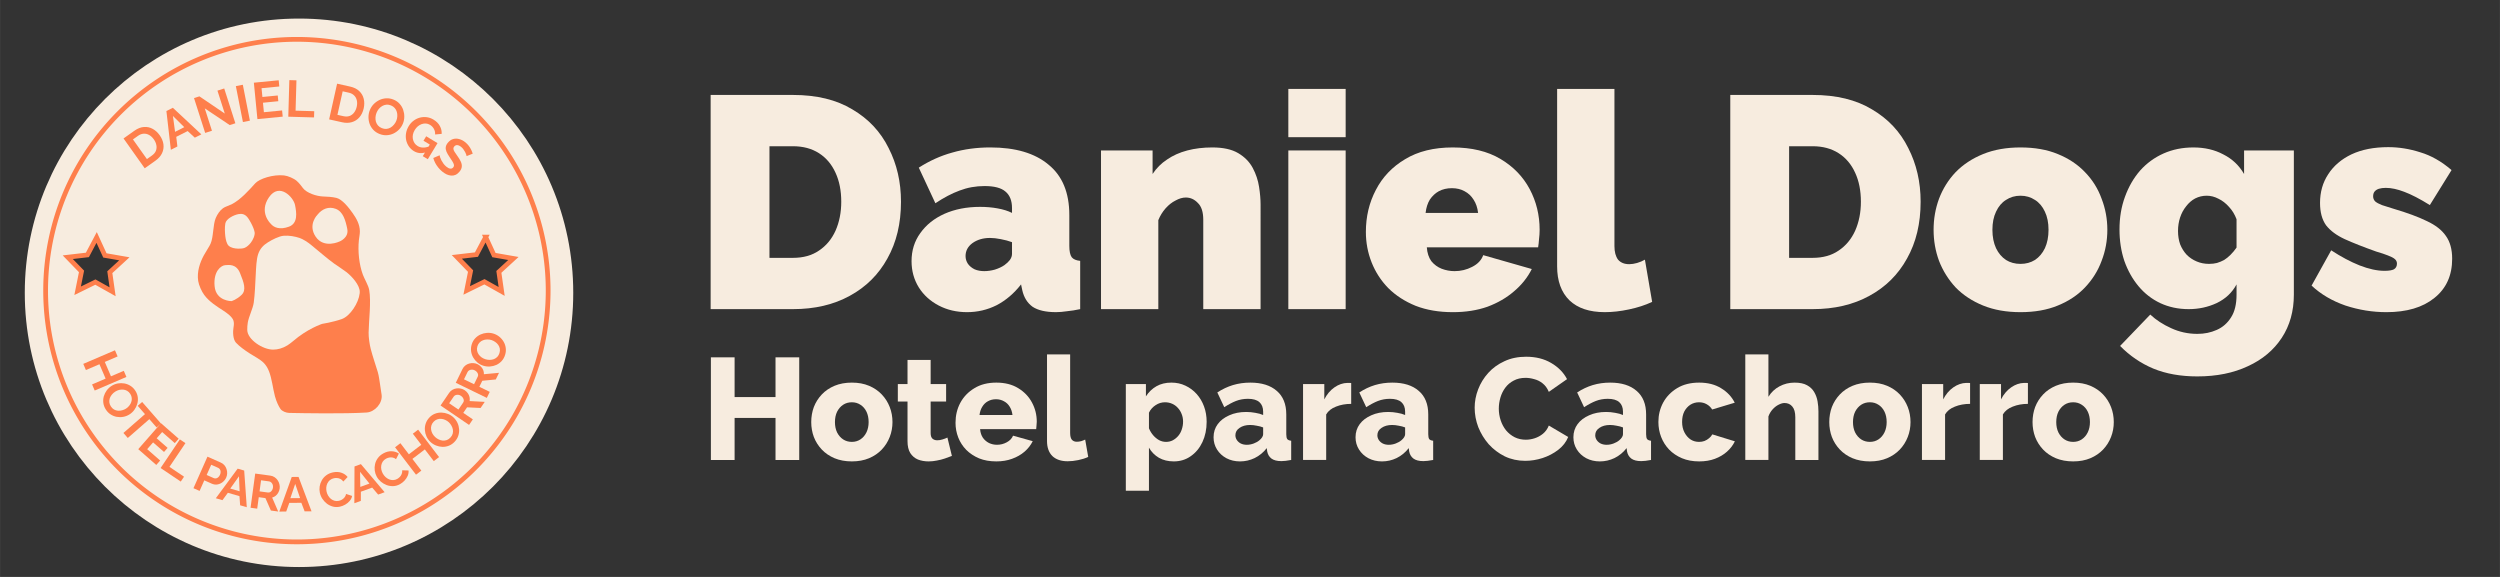 <?xml version="1.0" encoding="UTF-8" standalone="no"?>
<!-- Created with Inkscape (http://www.inkscape.org/) -->

<svg
   width="260"
   height="60"
   version="1.1"
   viewBox="0 0 68.79 15.875"
   xml:space="preserve"
   id="svg140"
   sodipodi:docname="Daniel-Dogs-Light.svg"
   inkscape:version="1.2.2 (732a01da63, 2022-12-09)"
   xmlns:inkscape="http://www.inkscape.org/namespaces/inkscape"
   xmlns:sodipodi="http://sodipodi.sourceforge.net/DTD/sodipodi-0.dtd"
   xmlns="http://www.w3.org/2000/svg"
   xmlns:svg="http://www.w3.org/2000/svg"><rect x="0" y="0" width="68.79" height="15.875" fill="#333333" stroke="none"/><defs
     id="defs144" /><sodipodi:namedview
     id="namedview142"
     pagecolor="#ffffff"
     bordercolor="#000000"
     borderopacity="0.25"
     inkscape:showpageshadow="2"
     inkscape:pageopacity="0.0"
     inkscape:pagecheckerboard="0"
     inkscape:deskcolor="#d1d1d1"
     showgrid="false"
     inkscape:zoom="4.3706462"
     inkscape:cx="216.10077"
     inkscape:cy="45.531025"
     inkscape:window-width="1366"
     inkscape:window-height="697"
     inkscape:window-x="239"
     inkscape:window-y="1072"
     inkscape:window-maximized="1"
     inkscape:current-layer="svg140" /><circle
     cx="8.227"
     cy="8.057"
     r="6.985"
     fill="none"
     stroke="#f7ecdf"
     stroke-width="1.122"
     id="circle2" /><g
     id="g64"
     transform="matrix(0.053,0,0,0.053,0.588,0.427)"><path
       d="M 143.03,12.375 A 130.45,130.45 0 0 0 12.58,142.825 130.45,130.45 0 0 0 143.03,273.275 130.45,130.45 0 0 0 273.48,142.825 130.45,130.45 0 0 0 143.03,12.375 Z m 98.023,102.68 4.279,9.325 10.108,1.762 -7.547,6.952 1.448,10.158 -8.944,-5.03 -9.213,4.516 2.019,-10.06 -7.142,-7.367 10.192,-1.188 4.8,-9.069 z m -201.99,0.171 4.279,9.326 10.108,1.762 -7.547,6.952 1.448,10.158 -8.943,-5.029 -9.214,4.516 2.02,-10.06 -7.142,-7.367 10.192,-1.188 4.799,-9.069 z"
       fill="#f7ecdf"
       stroke="#fe7f4c"
       stroke-width="2.471"
       id="path4" /><g
       transform="matrix(-1.728,-2.086,2.086,-1.728,78.894,613.47)"
       fill="#fe7f4c"
       stroke-width="3.882"
       style="white-space:pre"
       aria-label="DANIEL DOGS"
       id="g26"><path
         d="m 155.36,121.57 6.994,0.522 -0.19,2.541 q -0.085,1.143 -0.616,1.876 -0.52,0.734 -1.347,1.058 -0.817,0.325 -1.782,0.253 -1.064,-0.08 -1.82,-0.562 -0.756,-0.482 -1.132,-1.293 -0.376,-0.801 -0.297,-1.855 z m 3.162,4.882 q 0.68,0.051 1.21,-0.157 0.54,-0.207 0.861,-0.649 0.33,-0.441 0.379,-1.101 l 0.088,-1.182 -4.61,-0.344 -0.088,1.182 q -0.05,0.67 0.211,1.155 0.271,0.486 0.775,0.761 0.514,0.286 1.173,0.335 z"
         id="path6" /><path
         d="m 161.16,131.77 -0.307,1.348 -7.41,0.958 0.311,-1.368 1.849,-0.248 0.543,-2.389 -1.562,-1.014 0.311,-1.368 z m -4.567,0.663 3.037,-0.302 -2.599,-1.624 z"
         id="path8" /><path
         d="m 156.86,137.76 -4.18,-1.679 0.508,-1.265 6.508,2.614 -0.405,1.008 -5.641,1.641 4.28,1.719 -0.508,1.265 -6.499,-2.61 0.423,-1.054 z"
         id="path10" /><path
         d="m 150.18,141.72 6.163,3.346 -0.65,1.198 -6.163,-3.346 z"
         id="path12" /><path
         d="m 147.1,148.92 -0.99,-0.669 2.728,-4.034 5.81,3.928 -2.678,3.961 -0.99,-0.669 1.914,-2.831 -1.399,-0.946 -1.654,2.447 -0.916,-0.62 1.654,-2.447 -1.514,-1.024 z"
         id="path14" /><path
         d="m 145.42,149.07 5.27,4.627 -0.899,1.024 -4.372,-3.839 -2.359,2.687 -0.898,-0.789 z"
         id="path16" /><path
         d="m 140.03,154.77 4.298,5.542 -2.014,1.562 q -0.905,0.702 -1.805,0.8 -0.893,0.105 -1.688,-0.291 -0.789,-0.388 -1.382,-1.153 -0.654,-0.843 -0.802,-1.728 -0.149,-0.885 0.202,-1.706 0.342,-0.816 1.178,-1.463 z m -1.506,5.618 q 0.418,0.539 0.928,0.793 0.516,0.262 1.058,0.204 0.548,-0.05 1.071,-0.456 l 0.937,-0.726 -2.833,-3.653 -0.937,0.726 q -0.531,0.412 -0.716,0.93 -0.179,0.526 -0.046,1.085 0.132,0.573 0.537,1.096 z"
         id="path18" /><path
         d="m 131.72,160.42 q 0.677,-0.368 1.374,-0.41 0.688,-0.037 1.328,0.188 0.636,0.239 1.155,0.676 0.524,0.446 0.845,1.036 0.335,0.616 0.412,1.294 0.073,0.691 -0.09,1.343 -0.167,0.664 -0.576,1.214 -0.413,0.563 -1.073,0.922 -0.668,0.364 -1.361,0.392 -0.702,0.033 -1.338,-0.205 -0.636,-0.239 -1.155,-0.676 -0.519,-0.437 -0.84,-1.027 -0.331,-0.607 -0.412,-1.294 -0.077,-0.678 0.09,-1.343 0.163,-0.651 0.581,-1.205 0.41,-0.549 1.06,-0.903 z m 3.488,2.15 q -0.217,-0.399 -0.542,-0.706 -0.325,-0.307 -0.711,-0.479 -0.39,-0.159 -0.814,-0.153 -0.428,0.019 -0.853,0.251 -0.434,0.236 -0.678,0.594 -0.239,0.366 -0.304,0.784 -0.06,0.426 0.025,0.852 0.082,0.439 0.285,0.812 0.217,0.399 0.546,0.693 0.325,0.307 0.715,0.466 0.386,0.172 0.814,0.153 0.424,-0.006 0.841,-0.233 0.442,-0.241 0.682,-0.607 0.235,-0.353 0.3,-0.771 0.065,-0.418 -0.012,-0.848 -0.086,-0.426 -0.293,-0.807 z"
         id="path20" /><path
         d="m 124.98,163.4 q 0.644,-0.224 1.313,-0.165 0.66,0.063 1.258,0.367 0.592,0.317 1.049,0.848 0.457,0.531 0.708,1.249 0.237,0.681 0.203,1.362 -0.031,0.691 -0.31,1.301 -0.279,0.61 -0.775,1.076 -0.497,0.466 -1.187,0.707 -0.933,0.325 -1.735,0.155 -0.808,-0.158 -1.372,-0.693 l 0.713,-1.044 q 0.424,0.406 0.972,0.508 0.539,0.105 1.07,-0.08 0.42,-0.146 0.703,-0.444 0.283,-0.298 0.428,-0.693 0.144,-0.396 0.145,-0.845 -0.009,-0.447 -0.165,-0.894 -0.166,-0.476 -0.446,-0.828 -0.289,-0.349 -0.654,-0.556 -0.375,-0.204 -0.791,-0.258 -0.413,-0.044 -0.842,0.105 -0.504,0.176 -0.87,0.596 -0.375,0.424 -0.601,1.067 l -0.442,-1.268 q 0.518,-1.185 1.628,-1.572 z m -0.972,3.153 1.334,-0.465 0.329,0.942 -2.397,0.836 -1.187,-3.404 1.063,-0.371 z"
         id="path22" /><path
         d="m 117.8,170.57 q 0.081,0.055 0.287,0.136 0.197,0.083 0.479,0.14 0.273,0.059 0.588,0.079 0.317,0.03 0.628,-0.029 0.543,-0.103 0.786,-0.361 0.233,-0.255 0.163,-0.624 -0.053,-0.281 -0.26,-0.413 -0.206,-0.132 -0.578,-0.182 -0.371,-0.05 -0.921,-0.086 -0.711,-0.036 -1.252,-0.184 -0.549,-0.137 -0.885,-0.475 -0.344,-0.327 -0.464,-0.957 -0.105,-0.553 0.023,-0.99 0.13,-0.427 0.443,-0.738 0.313,-0.311 0.747,-0.514 0.436,-0.194 0.95,-0.291 0.514,-0.098 1.049,-0.089 0.535,0.009 1.047,0.112 0.514,0.113 0.966,0.319 l -0.372,1.267 q -0.104,-0.071 -0.355,-0.174 -0.249,-0.093 -0.597,-0.178 -0.346,-0.075 -0.743,-0.1 -0.397,-0.025 -0.785,0.049 -0.543,0.103 -0.79,0.341 -0.246,0.238 -0.182,0.578 0.059,0.311 0.316,0.443 0.256,0.132 0.678,0.183 0.424,0.06 0.997,0.112 0.685,0.061 1.164,0.201 0.481,0.15 0.761,0.459 0.28,0.309 0.38,0.833 0.135,0.708 -0.105,1.247 -0.247,0.55 -0.774,0.901 -0.525,0.361 -1.223,0.494 -0.485,0.092 -0.932,0.067 -0.457,-0.024 -0.869,-0.126 -0.412,-0.103 -0.751,-0.249 z"
         id="path24" /></g><g
       transform="matrix(-2.421,0.815,-0.815,-2.421,848.69,263.09)"
       fill="#fe7f4c"
       stroke-width="3.882"
       style="white-space:pre"
       aria-label="HOTEL PARA CACHORRO"
       id="g62"><path
         d="m 285.22,127.18 6.99,-0.565 0.109,1.349 -2.983,0.241 0.256,3.17 2.983,-0.241 0.11,1.359 -6.99,0.565 -0.11,-1.359 2.826,-0.228 -0.256,-3.17 -2.826,0.228 z"
         id="path28" /><path
         d="m 291.3,122.24 q 0.186,0.748 0.05,1.433 -0.138,0.675 -0.517,1.238 -0.391,0.555 -0.945,0.947 -0.564,0.394 -1.216,0.556 -0.681,0.169 -1.356,0.072 -0.687,-0.104 -1.276,-0.426 -0.601,-0.329 -1.029,-0.864 -0.44,-0.542 -0.621,-1.271 -0.183,-0.738 -0.036,-1.416 0.145,-0.687 0.536,-1.242 0.391,-0.555 0.945,-0.947 0.554,-0.392 1.206,-0.554 0.671,-0.167 1.356,-0.072 0.675,0.097 1.276,0.426 0.589,0.322 1.019,0.866 0.428,0.535 0.607,1.254 z m -2.961,2.832 q 0.441,-0.11 0.82,-0.346 0.379,-0.237 0.643,-0.567 0.252,-0.337 0.353,-0.749 0.089,-0.419 -0.027,-0.889 -0.119,-0.479 -0.404,-0.806 -0.294,-0.324 -0.682,-0.492 -0.397,-0.166 -0.831,-0.191 -0.446,-0.032 -0.858,0.07 -0.441,0.109 -0.808,0.353 -0.379,0.237 -0.631,0.574 -0.264,0.33 -0.353,0.749 -0.101,0.412 0.013,0.872 0.121,0.489 0.416,0.813 0.282,0.317 0.67,0.485 0.388,0.168 0.824,0.203 0.434,0.025 0.855,-0.08 z"
         id="path30" /><path
         d="m 282.68,115.49 0.859,2.071 5.374,-2.229 0.518,1.25 -5.374,2.229 0.859,2.071 -1.104,0.458 -2.237,-5.392 z"
         id="path32" /><path
         d="m 284.14,108.89 1.033,-0.601 2.45,4.208 -6.061,3.529 -2.406,-4.131 1.033,-0.601 1.72,2.954 1.46,-0.85 -1.486,-2.552 0.956,-0.557 1.486,2.552 1.579,-0.92 z"
         id="path34" /><path
         d="m 284.54,107.42 -5.568,4.264 -0.829,-1.082 4.619,-3.538 -2.174,-2.839 0.949,-0.727 z"
         id="path36" /><path
         d="m 279.52,101.4 -4.741,5.168 -2.191,-2.01 q -0.357,-0.327 -0.522,-0.747 -0.165,-0.419 -0.156,-0.867 0.001,-0.454 0.158,-0.874 0.157,-0.419 0.45,-0.74 0.401,-0.437 0.965,-0.643 0.564,-0.206 1.148,-0.126 0.584,0.08 1.071,0.527 l 1.223,1.122 1.589,-1.732 z m -3.402,1.692 -1.165,-1.068 q -0.182,-0.167 -0.421,-0.199 -0.239,-0.032 -0.5,0.077 -0.268,0.116 -0.495,0.364 -0.247,0.269 -0.319,0.552 -0.079,0.276 -0.006,0.518 0.066,0.235 0.248,0.402 l 1.121,1.028 z"
         id="path38" /><path
         d="m 269.74,102.3 -1.136,-0.788 1.88,-7.232 1.152,0.8 -0.461,1.808 2.013,1.397 1.524,-1.07 1.152,0.8 z m 1.092,-4.484 -0.855,2.93 2.478,-1.804 z"
         id="path40" /><path
         d="m 269.79,93.932 -3.114,6.284 -2.779,-1.377 q -0.434,-0.215 -0.709,-0.572 -0.284,-0.361 -0.4,-0.794 -0.125,-0.437 -0.083,-0.879 0.034,-0.446 0.227,-0.836 0.197,-0.398 0.523,-0.7 0.313,-0.297 0.705,-0.444 0.393,-0.147 0.812,-0.127 l -0.263,-3.074 1.345,0.667 0.248,2.747 1.221,0.605 1.044,-2.107 z m -2.796,2.572 -1.531,-0.759 q -0.23,-0.114 -0.473,-0.069 -0.247,0.054 -0.467,0.231 -0.22,0.177 -0.361,0.461 -0.149,0.301 -0.135,0.584 0.01,0.292 0.139,0.521 0.12,0.225 0.341,0.335 l 1.478,0.732 z"
         id="path42" /><path
         d="m 259.86,97.189 -1.314,-0.43 -0.27,-7.467 1.333,0.436 0.076,1.864 2.328,0.762 1.154,-1.462 1.333,0.436 z m -0.238,-4.609 0.02,3.052 1.857,-2.438 z"
         id="path44" /><path
         d="m 255.47,92.34 q -0.076,0.638 -0.374,1.219 -0.309,0.59 -0.81,1.038 -0.502,0.458 -1.175,0.676 -0.674,0.228 -1.488,0.131 -0.961,-0.114 -1.607,-0.619 -0.656,-0.506 -0.919,-1.223 l 1.125,-0.592 q 0.13,0.413 0.387,0.673 0.256,0.269 0.57,0.396 0.312,0.137 0.626,0.174 0.51,0.061 0.917,-0.1 0.397,-0.162 0.692,-0.465 0.295,-0.303 0.471,-0.7 0.167,-0.398 0.216,-0.81 0.055,-0.461 -0.041,-0.91 -0.097,-0.439 -0.322,-0.804 -0.236,-0.356 -0.586,-0.597 -0.36,-0.232 -0.812,-0.286 -0.324,-0.039 -0.67,0.03 -0.346,0.068 -0.659,0.27 -0.312,0.202 -0.514,0.556 l -1.032,-0.769 q 0.268,-0.495 0.782,-0.802 0.504,-0.308 1.105,-0.426 0.601,-0.118 1.17,-0.05 0.745,0.089 1.327,0.466 0.581,0.387 0.971,0.951 0.38,0.572 0.559,1.24 0.168,0.677 0.09,1.334 z"
         id="path46" /><path
         d="m 247.09,95.145 -1.383,0.034 -2.751,-6.947 1.402,-0.035 0.695,1.732 2.449,-0.061 0.599,-1.764 1.402,-0.035 z m -1.766,-4.264 1.039,2.869 0.936,-2.918 z"
         id="path48" /><path
         d="m 243.47,91.767 q 0.108,0.633 -0.012,1.275 -0.129,0.653 -0.481,1.225 -0.351,0.581 -0.934,0.982 -0.581,0.41 -1.389,0.549 -0.954,0.164 -1.717,-0.137 -0.773,-0.298 -1.229,-0.912 l 0.91,-0.888 q 0.242,0.359 0.563,0.535 0.322,0.185 0.659,0.218 0.338,0.042 0.65,-0.011 0.506,-0.087 0.851,-0.356 0.335,-0.268 0.531,-0.642 0.196,-0.374 0.253,-0.805 0.047,-0.429 -0.023,-0.838 -0.079,-0.458 -0.298,-0.861 -0.218,-0.394 -0.537,-0.68 -0.328,-0.275 -0.731,-0.406 -0.411,-0.12 -0.859,-0.043 -0.321,0.055 -0.634,0.219 -0.313,0.164 -0.555,0.446 -0.242,0.282 -0.335,0.679 l -1.209,-0.444 q 0.116,-0.551 0.522,-0.991 0.396,-0.439 0.939,-0.722 0.543,-0.283 1.107,-0.38 0.74,-0.127 1.405,0.07 0.667,0.206 1.201,0.636 0.527,0.441 0.888,1.03 0.354,0.601 0.465,1.253 z"
         id="path50" /><path
         d="m 232.45,98.109 -2.256,-6.641 1.281,-0.435 0.963,2.834 3.012,-1.023 -0.963,-2.834 1.291,-0.438 2.256,6.641 -1.291,0.438 -0.912,-2.684 -3.012,1.023 0.912,2.684 z"
         id="path52" /><path
         d="m 226.18,93.425 q 0.679,-0.364 1.376,-0.402 0.688,-0.033 1.327,0.196 0.635,0.242 1.151,0.682 0.521,0.449 0.839,1.041 0.332,0.618 0.405,1.296 0.069,0.692 -0.098,1.342 -0.171,0.663 -0.583,1.21 -0.417,0.56 -1.078,0.915 -0.67,0.36 -1.363,0.384 -0.702,0.029 -1.336,-0.213 -0.635,-0.242 -1.151,-0.682 -0.517,-0.44 -0.834,-1.032 -0.327,-0.609 -0.405,-1.296 -0.073,-0.678 0.098,-1.342 0.167,-0.65 0.588,-1.202 0.413,-0.547 1.065,-0.897 z m 3.475,2.17 q -0.215,-0.4 -0.538,-0.709 -0.323,-0.309 -0.708,-0.483 -0.389,-0.161 -0.813,-0.157 -0.428,0.017 -0.855,0.246 -0.435,0.234 -0.681,0.59 -0.241,0.365 -0.309,0.782 -0.063,0.426 0.02,0.852 0.079,0.44 0.28,0.814 0.215,0.4 0.542,0.696 0.323,0.309 0.712,0.47 0.385,0.174 0.813,0.157 0.424,-0.004 0.842,-0.228 0.444,-0.238 0.685,-0.603 0.237,-0.352 0.305,-0.769 0.067,-0.417 -0.007,-0.848 -0.083,-0.426 -0.289,-0.809 z"
         id="path54" /><path
         d="m 222.33,95.719 4.235,5.59 -2.472,1.873 q -0.386,0.292 -0.828,0.379 -0.45,0.093 -0.889,0.004 -0.447,-0.083 -0.823,-0.318 -0.384,-0.229 -0.647,-0.576 -0.268,-0.354 -0.393,-0.78 -0.126,-0.412 -0.083,-0.829 0.043,-0.417 0.249,-0.784 l -2.868,-1.136 1.197,-0.907 2.569,1.003 1.087,-0.823 -1.42,-1.874 z m 1.055,3.65 -1.362,1.032 q -0.205,0.155 -0.273,0.392 -0.062,0.245 -10e-4,0.522 0.061,0.276 0.251,0.528 0.203,0.268 0.462,0.381 0.265,0.121 0.528,0.108 0.255,-0.007 0.452,-0.156 l 1.315,-0.996 z"
         id="path56" /><path
         d="m 217.16,99.774 4.995,4.922 -2.177,2.209 q -0.34,0.345 -0.765,0.495 -0.432,0.157 -0.879,0.132 -0.454,-0.018 -0.861,-0.196 -0.413,-0.172 -0.723,-0.477 -0.317,-0.312 -0.501,-0.716 -0.184,-0.39 -0.202,-0.809 -0.017,-0.419 0.134,-0.811 l -3.002,-0.711 1.054,-1.069 2.687,0.623 0.957,-0.971 -1.675,-1.65 z m 1.569,3.46 -1.199,1.217 q -0.18,0.183 -0.213,0.428 -0.026,0.252 0.074,0.516 0.1,0.265 0.325,0.487 0.239,0.236 0.512,0.311 0.28,0.082 0.538,0.031 0.251,-0.044 0.424,-0.22 l 1.158,-1.175 z"
         id="path58" /><path
         d="m 210.84,106.88 q 0.45,-0.625 1.06,-0.966 0.604,-0.332 1.278,-0.407 0.677,-0.061 1.334,0.108 0.665,0.174 1.211,0.567 0.569,0.41 0.933,0.987 0.365,0.591 0.501,1.249 0.138,0.671 0.007,1.343 -0.129,0.686 -0.567,1.296 -0.444,0.617 -1.056,0.944 -0.618,0.334 -1.294,0.395 -0.677,0.061 -1.334,-0.108 -0.657,-0.169 -1.203,-0.561 -0.561,-0.404 -0.933,-0.987 -0.363,-0.578 -0.501,-1.249 -0.136,-0.657 0.001,-1.338 0.131,-0.672 0.563,-1.274 z m 4.075,0.425 q -0.369,-0.265 -0.794,-0.401 -0.426,-0.136 -0.848,-0.123 -0.42,0.026 -0.8,0.215 -0.377,0.203 -0.66,0.596 -0.288,0.401 -0.353,0.829 -0.057,0.434 0.066,0.838 0.131,0.41 0.392,0.757 0.264,0.36 0.609,0.608 0.369,0.265 0.792,0.387 0.426,0.136 0.846,0.11 0.423,-0.012 0.8,-0.216 0.38,-0.189 0.656,-0.574 0.294,-0.409 0.351,-0.843 0.059,-0.42 -0.064,-0.825 -0.123,-0.405 -0.379,-0.759 -0.262,-0.346 -0.615,-0.6 z"
         id="path60" /></g></g><g
     transform="matrix(0.127,0,0,0.127,-5.988,-7.274)"
     id="g80"><path
       d="m 107.9,145.86 c -0.373,-0.555 -0.821,-1.422 -1.184,-2.718 -0.207,-0.74 -0.423,-1.969 -0.573,-2.723 -0.425,-2.128 -0.833,-3.478 -1.877,-4.539 -0.699,-0.71 -2.153,-1.476 -2.995,-2.014 -1.173,-0.749 -2.282,-1.566 -3.001,-2.344 -0.66,-0.715 -0.706,-2.355 -0.53,-3.332 0.086,-0.476 0.125,-0.956 -0.009,-1.429 -0.237,-0.833 -1.478,-1.711 -2.216,-2.191 -1.359,-0.884 -2.969,-1.859 -4.114,-3.375 -0.557,-0.738 -1.18,-2.135 -1.318,-3.049 -0.304,-2.014 0.383,-3.97 1.202,-5.503 0.313,-0.587 0.91,-1.49 1.231,-2.073 0.091,-0.164 0.169,-0.316 0.236,-0.46 0.665,-1.425 0.51,-4.139 1.133,-5.588 0.367,-0.856 0.891,-1.633 1.576,-2.133 0.455,-0.332 1.355,-0.588 1.859,-0.843 1.926,-0.976 3.754,-3.027 5.114,-4.541 0.905,-1.008 3.898,-1.989 6.28,-1.717 0.822,0.094 2.09,0.636 2.714,1.179 0.562,0.49 0.968,1.05 1.357,1.564 0.804,1.065 2.932,1.756 4.288,1.81 0.977,0.039 2.033,0.086 2.95,0.307 1.29,0.311 2.702,2.137 3.489,3.246 0.846,1.193 1.591,2.468 1.606,4.017 0.005,0.536 -0.164,1.397 -0.219,1.931 -0.236,2.308 0.035,5.237 0.875,7.473 0.345,0.918 1.191,2.304 1.361,3.266 0.454,2.572 -0.079,6.558 -0.125,9.271 -0.017,0.982 0.21,2.564 0.456,3.515 0.46,1.776 1.143,3.687 1.544,5.056 0.23,0.784 0.393,2.104 0.521,2.913 0.096,0.608 0.209,1.304 0.299,1.993 0.232,1.784 -1.46,3.71 -3.252,3.824 -4.816,0.305 -13.669,0.153 -16.8,0.086 -0.626,-0.013 -1.529,-0.36 -1.877,-0.879 z"
       fill="#fe7f4c"
       id="path66" /><g
       fill="#f7ecdf"
       id="g78"><path
         d="m 97.31,122.52 c 0,0 -3.388,0.032 -3.673,-3.262 -0.285,-3.293 1.457,-4.465 2.28,-4.528 0.823,-0.063 2.407,-0.317 3.23,1.71 0.823,2.027 1.425,3.673 0.348,4.718 -1.077,1.045 -2.185,1.362 -2.185,1.362 z"
         id="path68" /><path
         d="m 95.964,108.49 c -0.094,-0.813 -0.162,-1.929 0.007,-2.827 0.184,-0.976 1.809,-1.811 2.841,-1.996 0.712,-0.127 1.321,-0.035 1.909,0.64 0.279,0.321 0.621,0.926 0.82,1.302 0.417,0.788 0.665,1.432 0.767,1.957 0.134,0.69 -0.407,1.784 -0.858,2.342 -0.347,0.428 -0.783,0.845 -1.297,1.068 -0.364,0.158 -1.022,0.187 -1.422,0.174 -0.764,-0.025 -1.52,-0.173 -2.035,-0.62 -0.457,-0.397 -0.662,-1.429 -0.733,-2.04 z"
         id="path70" /><path
         d="m 105.77,105.72 c 0,0 -2.597,-2.438 -0.348,-5.7 2.248,-3.262 5.288,-0.032 5.637,1.647 0.348,1.678 0.665,3.99 -1.298,4.718 -1.963,0.728 -3.293,0.222 -3.99,-0.665 z"
         id="path72" /><path
         d="m 115.96,103.76 c 0,0 -2.217,2.153 -0.412,4.813 1.805,2.66 5.193,1.013 5.193,1.013 0,0 2.027,-0.792 1.647,-2.692 -0.38,-1.9 -0.918,-3.768 -2.502,-4.37 -1.583,-0.602 -2.977,0.063 -3.927,1.235 z"
         id="path74" /><path
         d="m 116.93,127.45 c 0,0 2.259,-0.349 4.246,-1.037 1.849,-0.641 3.67,-3.526 3.89,-5.534 0.011,-0.102 0.019,-0.204 0.024,-0.305 0.066,-1.481 -1.727,-3.465 -2.941,-4.383 -0.878,-0.663 -1.77,-1.218 -2.645,-1.835 -0.593,-0.418 -1.508,-1.159 -2.068,-1.621 -1.046,-0.863 -2.148,-1.788 -2.972,-2.461 -0.606,-0.494 -1.668,-1.196 -2.409,-1.441 -0.945,-0.312 -2.234,-0.582 -3.461,-0.474 -1.02,0.089 -2.537,0.874 -3.407,1.427 -0.962,0.611 -1.695,1.312 -2.12,2.58 -0.366,1.093 -0.442,2.986 -0.5,4.14 -0.11,2.179 -0.203,4.61 -0.447,6.363 -0.171,1.227 -1.098,3.071 -1.291,4.295 -0.081,0.515 -0.125,1.069 -0.114,1.615 0.043,2.088 3.404,4.27 5.616,4.247 0.984,-0.01 2.012,-0.261 3.105,-0.935 0.692,-0.427 1.677,-1.317 2.328,-1.806 1.527,-1.147 2.969,-1.899 3.94,-2.339 0.666,-0.302 1.228,-0.496 1.228,-0.496 z"
         id="path76" /></g></g><g
     fill="#f7ecdf"
     stroke-width="15.676"
     aria-label="Daniel Dogs"
     id="g138"
     transform="matrix(0.053,0,0,0.053,3.697,0.71)"><path
       d="M 299.18,147.1 V 35.9 h 42.757 q 18.481,0 30.854,7.518 12.53,7.361 18.794,20.047 6.421,12.53 6.421,27.878 0,16.915 -7.048,29.444 -6.891,12.53 -19.577,19.421 -12.53,6.891 -29.444,6.891 z m 67.816,-55.756 q 0,-8.614 -2.976,-15.035 -2.976,-6.578 -8.614,-10.18 -5.638,-3.602 -13.469,-3.602 h -12.216 v 57.949 h 12.216 q 7.988,0 13.469,-3.759 5.638,-3.759 8.614,-10.337 2.976,-6.735 2.976,-15.035 z"
       id="path82" /><path
       d="m 403.49,122.2 q 0,-8.301 4.542,-14.566 4.542,-6.421 12.53,-10.024 8.144,-3.602 18.481,-3.602 4.855,0 9.084,0.783 4.385,0.783 7.518,2.349 v -2.506 q 0,-5.795 -3.446,-8.614 -3.289,-2.819 -10.807,-2.819 -6.891,0 -12.999,2.349 -5.952,2.193 -12.53,6.578 l -8.614,-18.481 q 8.301,-5.325 17.385,-7.831 9.241,-2.663 19.734,-2.663 19.577,0 30.227,8.927 10.807,8.771 10.807,26.155 v 15.975 q 0,4.229 1.253,5.952 1.253,1.566 4.385,1.879 v 25.059 q -3.602,0.783 -6.891,1.096 -3.132,0.47 -5.638,0.47 -7.988,0 -12.216,-2.819 -4.072,-2.976 -5.325,-8.614 l -0.626,-2.976 q -5.482,7.048 -12.686,10.807 -7.205,3.602 -15.349,3.602 -8.144,0 -14.722,-3.446 -6.578,-3.446 -10.337,-9.397 -3.759,-6.108 -3.759,-13.626 z m 48.239,2.036 q 1.723,-1.253 2.819,-2.663 1.096,-1.566 1.096,-3.132 v -6.108 q -2.506,-0.94 -5.795,-1.566 -3.132,-0.626 -5.638,-0.626 -5.325,0 -9.084,2.663 -3.602,2.663 -3.602,6.735 0,2.193 1.253,4.072 1.253,1.723 3.446,2.819 2.193,0.94 5.012,0.94 2.663,0 5.482,-0.783 2.976,-0.94 5.012,-2.349 z"
       id="path84" /><path
       d="m 584.7,147.1 h -29.758 v -46.359 q 0,-6.108 -2.819,-8.771 -2.663,-2.819 -6.265,-2.819 -2.506,0 -5.325,1.566 -2.819,1.41 -5.168,4.072 -2.349,2.663 -3.759,6.108 v 46.203 h -29.758 v -82.382 h 26.782 v 12.216 q 2.976,-4.542 7.518,-7.518 4.542,-3.132 10.493,-4.699 5.952,-1.566 12.999,-1.566 8.457,0 13.469,2.976 5.012,2.976 7.518,7.674 2.506,4.699 3.289,9.867 0.783,5.012 0.783,9.241 z"
       id="path86" /><path
       d="M 599.11,147.1 V 64.718 h 29.758 V 147.1 Z m 0,-89.273 V 32.768 h 29.758 v 25.059 z"
       id="path88" /><path
       d="m 684.47,148.67 q -10.807,0 -19.264,-3.289 -8.457,-3.446 -14.252,-9.241 -5.638,-5.795 -8.614,-13.313 -2.976,-7.518 -2.976,-15.819 0,-11.903 5.168,-21.77 5.168,-10.024 15.192,-15.975 10.024,-6.108 24.746,-6.108 14.722,0 24.746,5.952 10.024,5.952 15.192,15.662 5.168,9.71 5.168,21.144 0,2.349 -0.313,4.855 -0.157,2.349 -0.47,4.229 h -57.792 q 0.313,4.385 2.349,7.205 2.193,2.663 5.325,3.916 3.289,1.253 6.735,1.253 4.855,0 9.084,-2.193 4.385,-2.193 5.795,-6.108 l 25.216,7.205 q -3.289,6.578 -9.241,11.59 -5.795,5.012 -13.782,7.988 -7.988,2.819 -18.011,2.819 z M 670.374,97.142 h 27.252 q -0.47,-4.072 -2.349,-6.891 -1.723,-2.819 -4.699,-4.385 -2.819,-1.566 -6.578,-1.566 -3.759,0 -6.735,1.566 -2.819,1.566 -4.699,4.385 -1.723,2.819 -2.193,6.891 z"
       id="path90" /><path
       d="m 738.66,32.769 h 29.758 v 81.598 q 0,4.542 1.879,7.048 2.036,2.349 5.795,2.349 1.879,0 4.072,-0.626 2.193,-0.626 4.072,-1.723 l 3.759,21.927 q -5.325,2.506 -12.06,3.916 -6.578,1.41 -12.53,1.41 -11.903,0 -18.324,-6.108 -6.421,-6.265 -6.421,-17.698 z"
       id="path92" /><path
       d="M 828.56,147.1 V 35.9 h 42.757 q 18.481,0 30.854,7.518 12.53,7.361 18.794,20.047 6.421,12.53 6.421,27.878 0,16.915 -7.048,29.444 -6.891,12.53 -19.577,19.421 -12.53,6.891 -29.444,6.891 z m 67.816,-55.756 q 0,-8.614 -2.976,-15.035 -2.976,-6.578 -8.614,-10.18 -5.638,-3.602 -13.469,-3.602 h -12.216 v 57.949 h 12.216 q 7.988,0 13.469,-3.759 5.638,-3.759 8.614,-10.337 2.976,-6.735 2.976,-15.035 z"
       id="path94" /><path
       d="m 979.22,148.67 q -10.963,0 -19.421,-3.446 -8.457,-3.446 -14.252,-9.397 -5.638,-6.108 -8.614,-13.782 -2.819,-7.674 -2.819,-16.132 0,-8.457 2.819,-16.132 2.976,-7.831 8.614,-13.782 5.795,-5.952 14.252,-9.397 8.457,-3.446 19.421,-3.446 11.12,0 19.421,3.446 8.457,3.446 14.096,9.397 5.795,5.952 8.614,13.782 2.976,7.674 2.976,16.132 0,8.457 -2.976,16.132 -2.819,7.674 -8.614,13.782 -5.638,5.952 -14.096,9.397 -8.301,3.446 -19.421,3.446 z m -14.566,-42.757 q 0,5.482 1.879,9.554 1.879,3.916 5.168,6.108 3.289,2.036 7.518,2.036 4.229,0 7.518,-2.036 3.289,-2.193 5.168,-6.108 1.879,-4.072 1.879,-9.554 0,-5.482 -1.879,-9.397 -1.879,-4.072 -5.168,-6.108 -3.289,-2.193 -7.518,-2.193 -4.229,0 -7.518,2.193 -3.289,2.036 -5.168,6.108 -1.879,3.916 -1.879,9.397 z"
       id="path96" /><path
       d="m 1066.5,147.1 q -7.987,0 -14.722,-3.132 -6.578,-3.132 -11.277,-8.771 -4.699,-5.638 -7.361,-13.156 -2.506,-7.518 -2.506,-16.288 0,-9.241 2.819,-16.915 2.819,-7.831 7.831,-13.626 5.168,-5.795 12.216,-8.927 7.048,-3.132 15.505,-3.132 8.771,0 15.505,3.602 6.891,3.446 10.807,10.18 v -12.216 h 25.842 v 74.864 q 0,12.843 -6.265,22.397 -6.265,9.554 -17.541,14.722 -11.277,5.325 -26.312,5.325 -12.999,0 -22.866,-4.072 -9.71,-4.072 -17.228,-11.746 l 15.662,-16.288 q 4.542,4.229 10.807,7.048 6.421,2.976 13.626,2.976 5.482,0 10.024,-2.036 4.699,-2.036 7.518,-6.578 2.819,-4.385 2.819,-11.746 v -5.325 q -3.446,6.421 -10.337,9.71 -6.735,3.132 -14.566,3.132 z m 10.65,-23.493 q 2.193,0 4.072,-0.47 2.036,-0.626 3.759,-1.566 1.723,-1.096 3.289,-2.663 1.723,-1.723 3.132,-3.759 v -14.722 q -1.41,-3.759 -3.916,-6.421 -2.506,-2.819 -5.482,-4.229 -2.976,-1.566 -6.108,-1.566 -3.132,0 -5.952,1.41 -2.663,1.41 -4.699,4.072 -2.036,2.506 -3.132,5.795 -1.096,3.289 -1.096,7.048 0,3.759 1.096,6.891 1.253,3.132 3.446,5.482 2.193,2.193 5.168,3.446 2.976,1.253 6.421,1.253 z"
       id="path98" /><path
       d="m 1169.2,148.67 q -10.807,0 -21.3,-3.446 -10.337,-3.602 -17.541,-10.337 l 10.18,-18.324 q 7.674,5.012 14.722,7.831 7.205,2.819 12.999,2.819 3.289,0 4.855,-0.783 1.566,-0.94 1.566,-2.976 0,-1.41 -1.096,-2.349 -1.096,-0.94 -3.602,-1.879 -2.349,-0.94 -6.108,-2.036 -9.71,-3.446 -16.288,-6.421 -6.421,-2.976 -9.71,-7.205 -3.132,-4.385 -3.132,-11.59 0,-8.457 4.229,-14.879 4.229,-6.578 12.06,-10.337 7.988,-3.759 19.108,-3.759 8.301,0 16.602,2.663 8.457,2.506 16.288,9.241 l -11.277,18.168 q -7.831,-4.855 -13.313,-6.891 -5.325,-2.036 -9.554,-2.036 -2.036,0 -3.602,0.47 -1.409,0.47 -2.193,1.41 -0.783,0.94 -0.783,2.506 0,1.566 1.096,2.663 1.096,0.94 3.446,1.879 2.349,0.783 5.952,1.879 10.65,3.132 17.385,6.421 6.735,3.132 9.867,7.674 3.289,4.542 3.289,11.903 0,12.999 -9.241,20.36 -9.084,7.361 -24.902,7.361 z"
       id="path100" /><g
       transform="matrix(1.017,0,0,1.017,-5.153,2.445)"
       stroke-width="7.387"
       aria-label="Hotel para Cachorro"
       id="g136"><path
         d="m 344.47,166.84 v 52.4 H 332.366 V 197.764 H 311.48 v 21.476 h -12.104 v -52.4 h 12.104 v 20.296 h 20.886 V 166.84 Z"
         id="path102" /><path
         d="m 371.34,219.97 q -4.945,0 -8.856,-1.624 -3.838,-1.624 -6.495,-4.428 -2.657,-2.804 -4.059,-6.421 -1.328,-3.616 -1.328,-7.602 0,-4.059 1.328,-7.675 1.402,-3.616 4.059,-6.421 2.657,-2.804 6.495,-4.428 3.912,-1.624 8.856,-1.624 4.945,0 8.783,1.624 3.838,1.624 6.495,4.428 2.657,2.804 4.059,6.421 1.402,3.616 1.402,7.675 0,3.985 -1.402,7.602 -1.402,3.616 -4.059,6.421 -2.657,2.804 -6.495,4.428 -3.838,1.624 -8.783,1.624 z m -8.635,-20.074 q 0,3.026 1.107,5.314 1.181,2.288 3.1,3.542 1.919,1.255 4.428,1.255 2.436,0 4.354,-1.255 1.993,-1.328 3.1,-3.616 1.107,-2.288 1.107,-5.24 0,-3.026 -1.107,-5.314 -1.107,-2.288 -3.1,-3.542 -1.919,-1.255 -4.354,-1.255 -2.509,0 -4.428,1.255 -1.919,1.255 -3.1,3.542 -1.107,2.288 -1.107,5.314 z"
         id="path104" /><path
         d="m 422.41,217.17 q -1.624,0.664 -3.616,1.328 -1.919,0.664 -4.059,1.033 -2.14,0.443 -4.207,0.443 -2.952,0 -5.461,-0.959 -2.436,-1.033 -3.912,-3.321 -1.402,-2.288 -1.402,-6.052 v -20.222 h -4.945 v -8.93 h 4.945 v -12.325 h 11.808 v 12.325 h 7.897 v 8.93 h -7.897 v 16.163 q 0,1.919 0.959,2.804 0.959,0.812 2.436,0.812 1.255,0 2.657,-0.443 1.476,-0.443 2.509,-0.959 z"
         id="path106" /><path
         d="m 445.07,219.97 q -4.945,0 -8.783,-1.55 -3.838,-1.624 -6.568,-4.354 -2.657,-2.731 -4.059,-6.273 -1.402,-3.616 -1.402,-7.528 0,-5.609 2.436,-10.185 2.509,-4.65 7.159,-7.454 4.649,-2.878 11.218,-2.878 6.568,0 11.144,2.804 4.649,2.804 7.085,7.38 2.436,4.502 2.436,9.816 0,1.033 -0.148,2.067 -0.074,0.959 -0.148,1.698 h -28.635 q 0.221,2.583 1.402,4.354 1.255,1.771 3.174,2.731 1.919,0.886 4.059,0.886 2.657,0 4.945,-1.255 2.362,-1.255 3.247,-3.395 l 10.037,2.804 q -1.476,3.026 -4.207,5.388 -2.657,2.288 -6.347,3.616 -3.616,1.328 -8.044,1.328 z m -8.561,-23.691 h 16.827 q -0.295,-2.436 -1.402,-4.207 -1.107,-1.845 -2.952,-2.804 -1.845,-1.033 -4.059,-1.033 -2.288,0 -4.133,1.033 -1.771,0.959 -2.878,2.804 -1.107,1.771 -1.402,4.207 z"
         id="path108" /><path
         d="m 470.97,165.36 h 11.808 v 40.075 q 0,2.436 0.886,3.469 0.886,1.033 2.509,1.033 1.107,0 2.214,-0.295 1.181,-0.369 2.067,-0.812 l 1.55,8.856 q -2.214,1.033 -5.092,1.624 -2.878,0.59 -5.388,0.59 -5.019,0 -7.823,-2.657 -2.731,-2.731 -2.731,-7.675 z"
         id="path110" /><path
         d="m 535.7,219.97 q -4.354,0 -7.602,-1.845 -3.247,-1.919 -5.092,-5.166 v 21.993 h -11.808 v -54.466 h 10.259 v 6.273 q 2.14,-3.321 5.388,-5.166 3.247,-1.845 7.602,-1.845 3.912,0 7.159,1.55 3.321,1.55 5.757,4.28 2.436,2.731 3.764,6.347 1.328,3.616 1.328,7.823 0,5.757 -2.14,10.332 -2.14,4.575 -5.978,7.233 -3.764,2.657 -8.635,2.657 z m -3.985,-9.963 q 1.919,0 3.469,-0.812 1.624,-0.886 2.804,-2.288 1.181,-1.402 1.771,-3.247 0.664,-1.919 0.664,-3.985 0,-2.14 -0.738,-3.912 -0.664,-1.771 -1.919,-3.1 -1.255,-1.402 -2.952,-2.14 -1.698,-0.738 -3.69,-0.738 -1.181,0 -2.436,0.369 -1.181,0.369 -2.288,1.107 -1.033,0.664 -1.919,1.624 -0.886,0.959 -1.476,2.214 v 7.971 q 0.812,1.993 2.14,3.542 1.328,1.55 3.026,2.509 1.697,0.886 3.542,0.886 z"
         id="path112" /><path
         d="m 555.99,207.65 q 0,-3.838 2.14,-6.716 2.14,-2.878 5.904,-4.502 3.764,-1.698 8.635,-1.698 2.362,0 4.649,0.443 2.288,0.369 3.985,1.107 v -1.697 q 0,-3.174 -1.919,-4.871 -1.919,-1.698 -5.83,-1.698 -3.247,0 -6.126,1.107 -2.804,1.107 -5.978,3.174 l -3.542,-7.528 q 3.838,-2.509 7.971,-3.764 4.207,-1.255 8.856,-1.255 8.709,0 13.506,4.207 4.871,4.133 4.871,12.03 v 10.111 q 0,1.771 0.517,2.509 0.59,0.664 1.993,0.812 v 9.816 q -1.476,0.295 -2.804,0.443 -1.255,0.148 -2.214,0.148 -3.321,0 -5.092,-1.328 -1.698,-1.328 -2.14,-3.616 l -0.221,-1.697 q -2.583,3.321 -6.199,5.092 -3.542,1.697 -7.454,1.697 -3.838,0 -6.937,-1.624 -3.026,-1.624 -4.797,-4.428 -1.771,-2.804 -1.771,-6.273 z m 23.469,1.476 q 0.812,-0.664 1.328,-1.476 0.517,-0.812 0.517,-1.55 v -3.469 q -1.476,-0.59 -3.321,-0.886 -1.771,-0.369 -3.321,-0.369 -3.247,0 -5.388,1.476 -2.14,1.402 -2.14,3.764 0,1.328 0.738,2.436 0.738,1.107 1.993,1.771 1.328,0.664 3.1,0.664 1.771,0 3.542,-0.664 1.771,-0.664 2.952,-1.698 z"
         id="path114" /><path
         d="m 626.25,190.6 q -4.28,0 -7.749,1.402 -3.469,1.328 -5.019,3.985 v 23.248 h -11.808 v -38.746 h 10.849 v 7.823 q 1.993,-3.912 5.166,-6.126 3.174,-2.214 6.642,-2.288 0.812,0 1.181,0 0.443,0 0.738,0.074 z"
         id="path116" /><path
         d="m 628.47,207.65 q 0,-3.838 2.14,-6.716 2.14,-2.878 5.904,-4.502 3.764,-1.698 8.635,-1.698 2.362,0 4.649,0.443 2.288,0.369 3.985,1.107 v -1.697 q 0,-3.174 -1.919,-4.871 -1.919,-1.698 -5.83,-1.698 -3.247,0 -6.126,1.107 -2.804,1.107 -5.978,3.174 l -3.542,-7.528 q 3.838,-2.509 7.971,-3.764 4.207,-1.255 8.856,-1.255 8.709,0 13.506,4.207 4.871,4.133 4.871,12.03 v 10.111 q 0,1.771 0.517,2.509 0.59,0.664 1.993,0.812 v 9.816 q -1.476,0.295 -2.804,0.443 -1.255,0.148 -2.214,0.148 -3.321,0 -5.092,-1.328 -1.698,-1.328 -2.14,-3.616 l -0.221,-1.697 q -2.583,3.321 -6.199,5.092 -3.542,1.697 -7.454,1.697 -3.838,0 -6.937,-1.624 -3.026,-1.624 -4.797,-4.428 -1.771,-2.804 -1.771,-6.273 z m 23.469,1.476 q 0.812,-0.664 1.328,-1.476 0.517,-0.812 0.517,-1.55 v -3.469 q -1.476,-0.59 -3.321,-0.886 -1.771,-0.369 -3.321,-0.369 -3.247,0 -5.388,1.476 -2.14,1.402 -2.14,3.764 0,1.328 0.738,2.436 0.738,1.107 1.993,1.771 1.328,0.664 3.1,0.664 1.771,0 3.542,-0.664 1.771,-0.664 2.952,-1.698 z"
         id="path118" /><path
         d="m 689.28,192.59 q 0,-4.797 1.771,-9.373 1.771,-4.65 5.166,-8.414 3.395,-3.764 8.266,-5.978 4.871,-2.288 11.07,-2.288 7.38,0 12.768,3.174 5.461,3.174 8.118,8.266 l -9.299,6.495 q -1.181,-2.804 -3.174,-4.354 -1.919,-1.55 -4.28,-2.14 -2.288,-0.664 -4.428,-0.664 -3.469,0 -6.052,1.402 -2.583,1.328 -4.28,3.616 -1.698,2.288 -2.509,5.092 -0.812,2.804 -0.812,5.609 0,3.1 0.959,5.978 0.959,2.878 2.731,5.092 1.845,2.214 4.428,3.542 2.583,1.255 5.683,1.255 2.214,0 4.502,-0.738 2.288,-0.738 4.207,-2.288 1.993,-1.624 3.026,-4.207 l 9.889,5.83 q -1.55,3.838 -5.092,6.568 -3.542,2.731 -8.044,4.207 -4.428,1.402 -8.783,1.402 -5.683,0 -10.48,-2.288 -4.723,-2.362 -8.192,-6.199 -3.395,-3.912 -5.314,-8.709 -1.845,-4.871 -1.845,-9.889 z"
         id="path120" /><path
         d="m 739.69,207.65 q 0,-3.838 2.14,-6.716 2.14,-2.878 5.904,-4.502 3.764,-1.698 8.635,-1.698 2.362,0 4.649,0.443 2.288,0.369 3.985,1.107 v -1.697 q 0,-3.174 -1.919,-4.871 -1.919,-1.698 -5.83,-1.698 -3.247,0 -6.126,1.107 -2.804,1.107 -5.978,3.174 l -3.542,-7.528 q 3.838,-2.509 7.971,-3.764 4.207,-1.255 8.856,-1.255 8.709,0 13.506,4.207 4.871,4.133 4.871,12.03 v 10.111 q 0,1.771 0.517,2.509 0.59,0.664 1.993,0.812 v 9.816 q -1.476,0.295 -2.804,0.443 -1.255,0.148 -2.214,0.148 -3.321,0 -5.092,-1.328 -1.698,-1.328 -2.14,-3.616 l -0.221,-1.697 q -2.583,3.321 -6.199,5.092 -3.542,1.697 -7.454,1.697 -3.838,0 -6.937,-1.624 -3.026,-1.624 -4.797,-4.428 -1.771,-2.804 -1.771,-6.273 z m 23.469,1.476 q 0.812,-0.664 1.328,-1.476 0.517,-0.812 0.517,-1.55 v -3.469 q -1.476,-0.59 -3.321,-0.886 -1.771,-0.369 -3.321,-0.369 -3.247,0 -5.388,1.476 -2.14,1.402 -2.14,3.764 0,1.328 0.738,2.436 0.738,1.107 1.993,1.771 1.328,0.664 3.1,0.664 1.771,0 3.542,-0.664 1.771,-0.664 2.952,-1.698 z"
         id="path122" /><path
         d="m 803.89,219.97 q -4.945,0 -8.783,-1.624 -3.838,-1.624 -6.568,-4.428 -2.657,-2.804 -4.059,-6.421 -1.402,-3.616 -1.402,-7.675 0,-5.314 2.436,-9.889 2.509,-4.576 7.159,-7.38 4.649,-2.804 11.218,-2.804 6.642,0 11.218,2.878 4.649,2.804 6.937,7.38 l -11.513,3.469 q -1.107,-1.771 -2.878,-2.731 -1.698,-0.959 -3.838,-0.959 -2.436,0 -4.428,1.255 -1.919,1.255 -3.1,3.469 -1.107,2.214 -1.107,5.314 0,3.026 1.181,5.314 1.181,2.288 3.1,3.616 1.919,1.255 4.354,1.255 1.476,0 2.731,-0.443 1.328,-0.517 2.362,-1.402 1.107,-0.886 1.697,-1.993 l 11.513,3.542 q -1.402,2.952 -4.059,5.314 -2.583,2.288 -6.126,3.616 -3.542,1.328 -8.044,1.328 z"
         id="path124" /><path
         d="m 864.78,219.24 h -11.808 v -21.772 q 0,-3.764 -1.55,-5.535 -1.476,-1.771 -3.985,-1.771 -1.328,0 -3.026,0.886 -1.624,0.812 -3.026,2.362 -1.402,1.55 -2.14,3.616 v 22.214 h -11.808 v -53.876 h 11.808 v 21.624 q 2.14,-3.469 5.609,-5.314 3.542,-1.919 7.749,-1.919 3.985,0 6.347,1.328 2.436,1.328 3.69,3.542 1.255,2.14 1.697,4.723 0.443,2.583 0.443,5.092 z"
         id="path126" /><path
         d="m 891.05,219.97 q -4.945,0 -8.856,-1.624 -3.838,-1.624 -6.495,-4.428 -2.657,-2.804 -4.059,-6.421 -1.328,-3.616 -1.328,-7.602 0,-4.059 1.328,-7.675 1.402,-3.616 4.059,-6.421 2.657,-2.804 6.495,-4.428 3.912,-1.624 8.856,-1.624 4.945,0 8.783,1.624 3.838,1.624 6.495,4.428 2.657,2.804 4.059,6.421 1.402,3.616 1.402,7.675 0,3.985 -1.402,7.602 -1.402,3.616 -4.059,6.421 -2.657,2.804 -6.495,4.428 -3.838,1.624 -8.783,1.624 z m -8.635,-20.074 q 0,3.026 1.107,5.314 1.181,2.288 3.1,3.542 1.919,1.255 4.428,1.255 2.436,0 4.354,-1.255 1.993,-1.328 3.1,-3.616 1.107,-2.288 1.107,-5.24 0,-3.026 -1.107,-5.314 -1.107,-2.288 -3.1,-3.542 -1.919,-1.255 -4.354,-1.255 -2.509,0 -4.428,1.255 -1.919,1.255 -3.1,3.542 -1.107,2.288 -1.107,5.314 z"
         id="path128" /><path
         d="m 942.2,190.6 q -4.28,0 -7.749,1.402 -3.469,1.328 -5.019,3.985 v 23.248 h -11.808 v -38.746 h 10.849 v 7.823 q 1.993,-3.912 5.166,-6.126 3.174,-2.214 6.642,-2.288 0.812,0 1.181,0 0.443,0 0.738,0.074 z"
         id="path130" /><path
         d="m 971.72,190.6 q -4.28,0 -7.749,1.402 -3.469,1.328 -5.019,3.985 v 23.248 h -11.808 v -38.746 h 10.849 v 7.823 q 1.993,-3.912 5.166,-6.126 3.174,-2.214 6.642,-2.288 0.812,0 1.181,0 0.443,0 0.738,0.074 z"
         id="path132" /><path
         d="m 994.82,219.97 q -4.945,0 -8.856,-1.624 -3.838,-1.624 -6.495,-4.428 -2.657,-2.804 -4.059,-6.421 -1.328,-3.616 -1.328,-7.602 0,-4.059 1.328,-7.675 1.402,-3.616 4.059,-6.421 2.657,-2.804 6.495,-4.428 3.912,-1.624 8.856,-1.624 4.945,0 8.783,1.624 3.838,1.624 6.495,4.428 2.657,2.804 4.059,6.421 1.402,3.616 1.402,7.675 0,3.985 -1.402,7.602 -1.402,3.616 -4.059,6.421 -2.657,2.804 -6.495,4.428 -3.838,1.624 -8.783,1.624 z m -8.635,-20.074 q 0,3.026 1.107,5.314 1.181,2.288 3.1,3.542 1.919,1.255 4.428,1.255 2.436,0 4.354,-1.255 1.993,-1.328 3.1,-3.616 1.107,-2.288 1.107,-5.24 0,-3.026 -1.107,-5.314 -1.107,-2.288 -3.1,-3.542 -1.919,-1.255 -4.354,-1.255 -2.509,0 -4.428,1.255 -1.919,1.255 -3.1,3.542 -1.107,2.288 -1.107,5.314 z"
         id="path134" /></g></g></svg>
